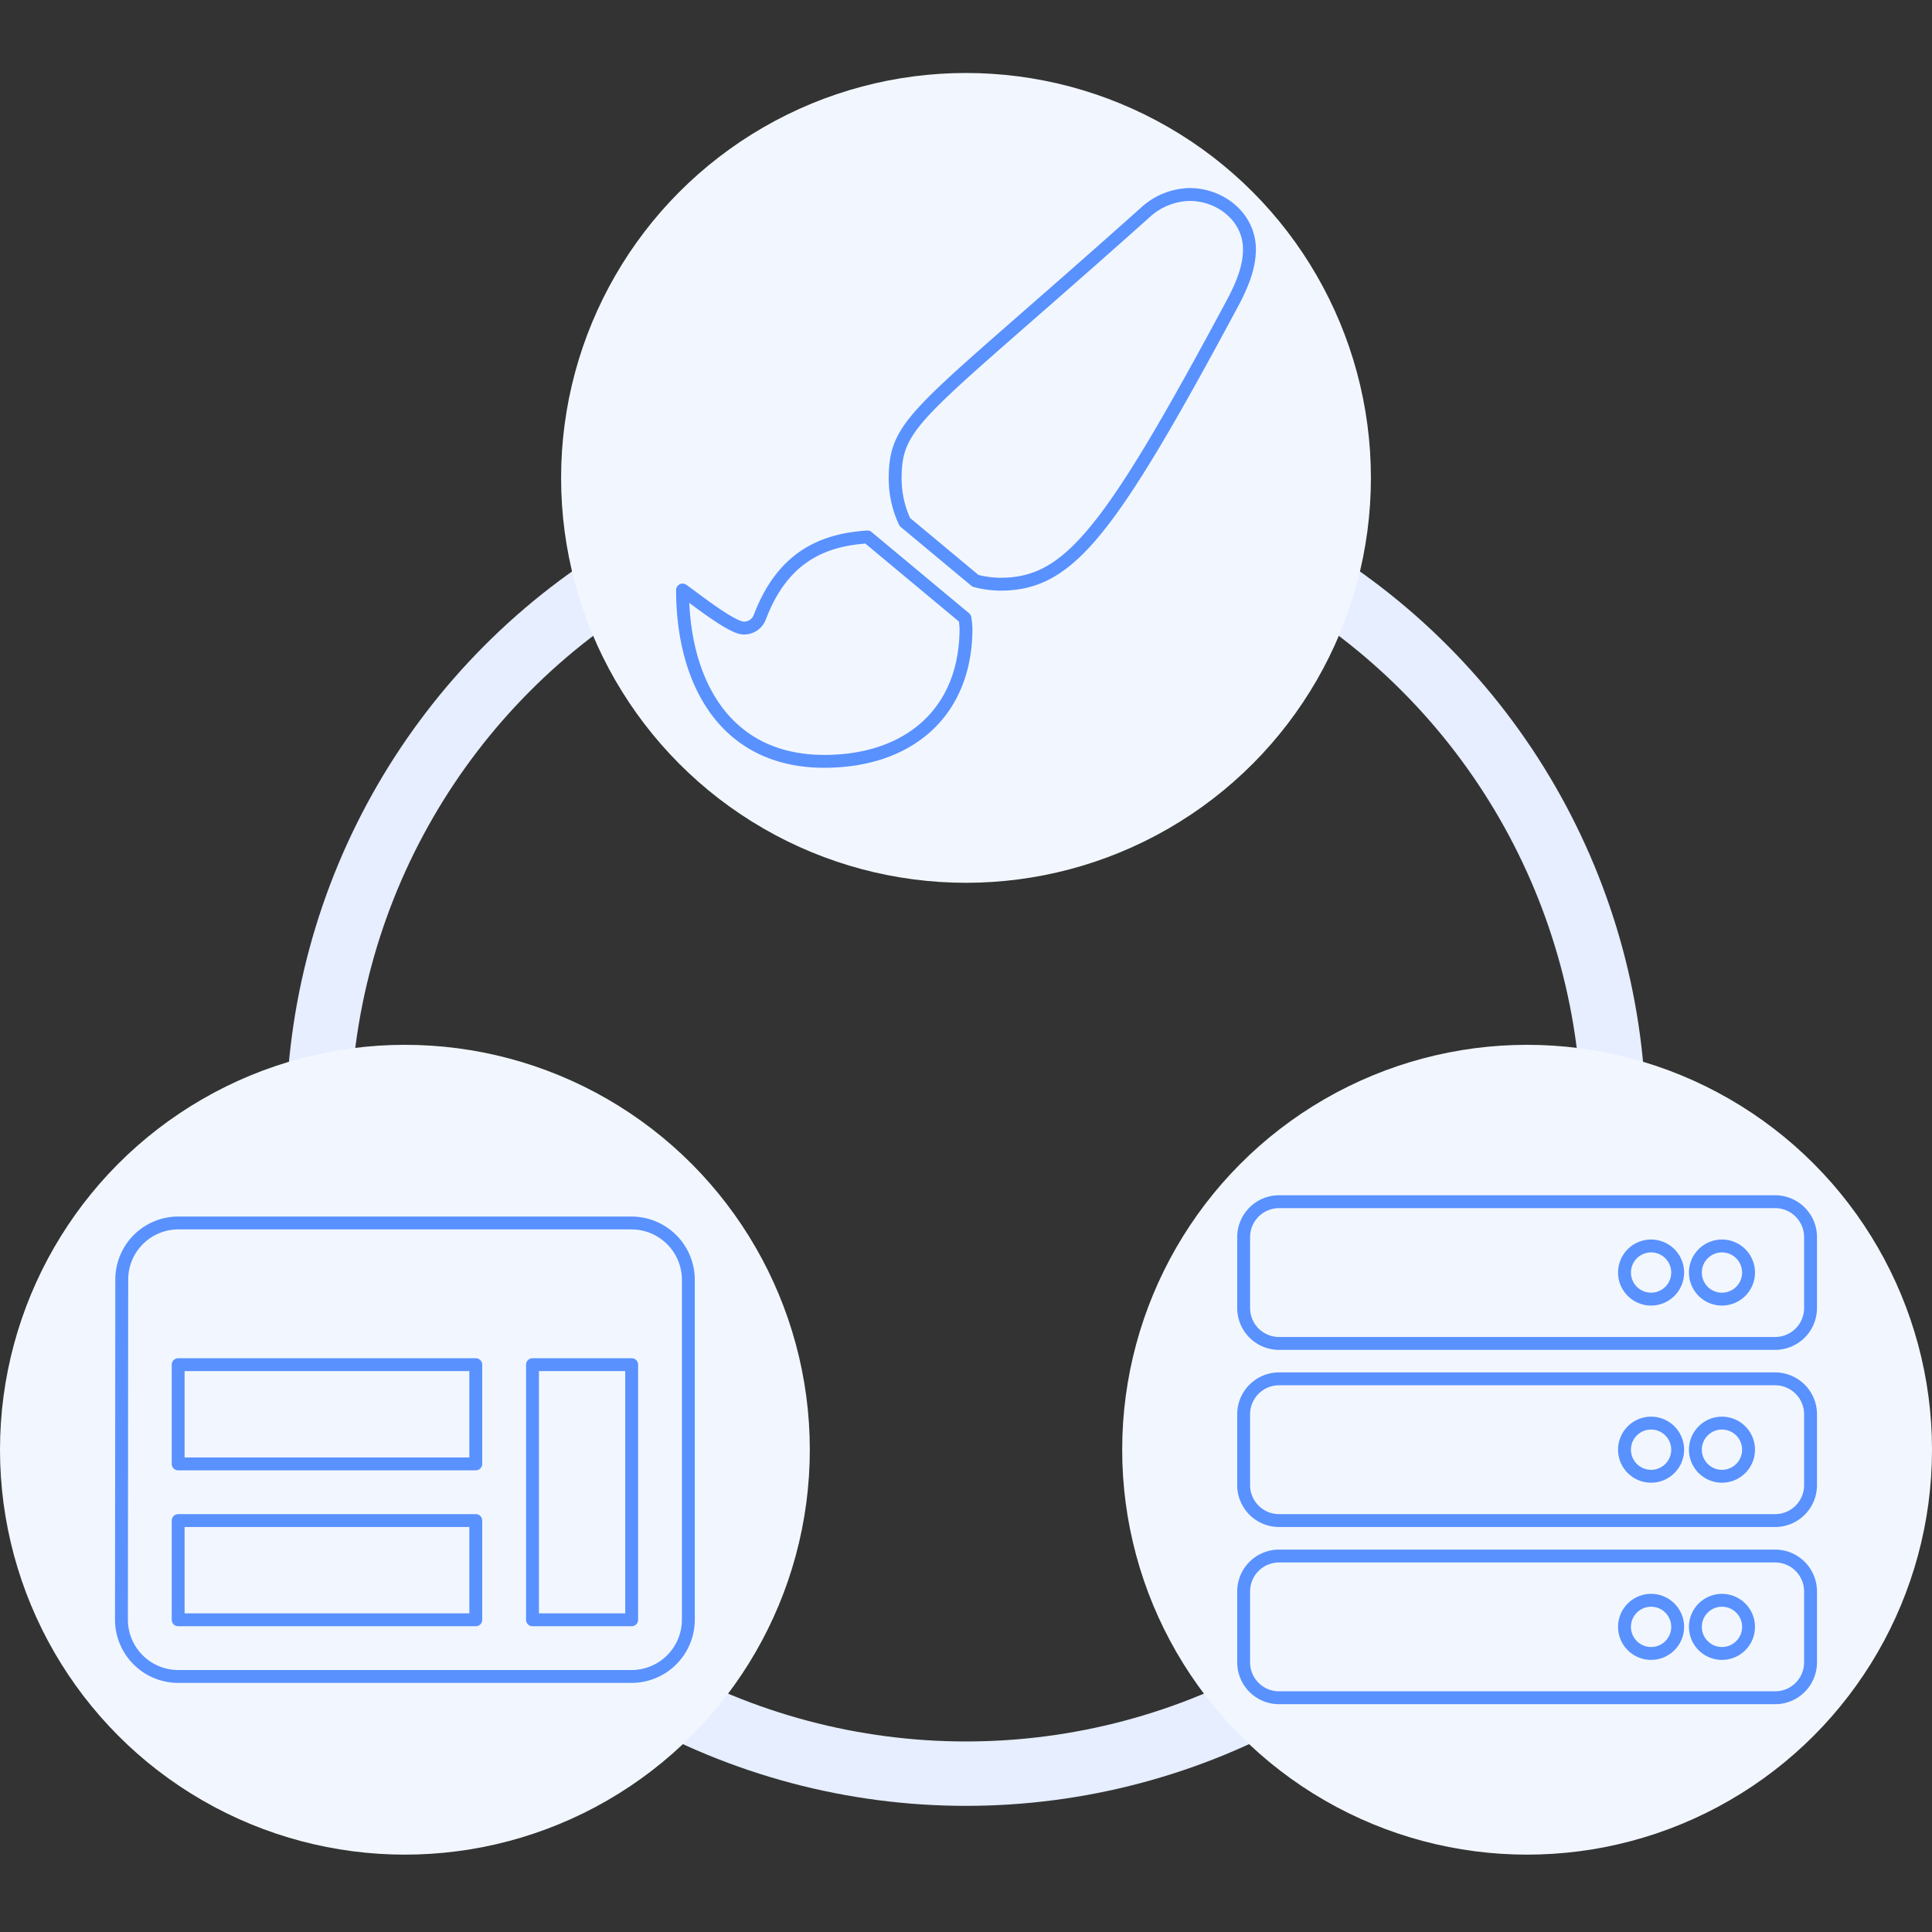 <svg xmlns="http://www.w3.org/2000/svg" viewBox="0 0 450 450"><rect x="0" y="0" width="450" height="450" fill="#333333" stroke="none"/><circle cx="225" cy="262.22" r="150.9" fill="none" stroke="#e6eeff" stroke-miterlimit="10" stroke-width="15"/><circle cx="225" cy="111.31" r="94.31" fill="#f2f7ff"/><path fill="none" stroke="#5991ff" stroke-linecap="round" stroke-linejoin="round" stroke-width="3" d="M202.05 125.07c-10.34.67-19.73 4.6-25.06 18.65a3.94 3.94 0 0 1-3.76 2.57c-2.87 0-11.73-7.14-14.25-8.86 0 21.24 9.78 39.9 33.01 39.9 19.57 0 33.01-11.28 33.01-31a22.34 22.34 0 0 0-.25-2.35l-22.7-18.91Zm75.02-79.77a15.75 15.75 0 0 0-10.37 4.24c-52.72 47.09-58.2 48.2-58.2 62.06a23.87 23.87 0 0 0 2.25 9.98l16.46 13.71a23.73 23.73 0 0 0 5.77.78c16.02 0 25.3-11.72 54.46-66.14 1.9-3.7 3.58-7.7 3.58-11.86 0-7.45-6.7-12.77-13.95-12.77Z"/><circle cx="355.69" cy="337.67" r="94.31" fill="#f2f7ff"/><path fill="none" stroke="#5991ff" stroke-linejoin="round" stroke-width="3" d="M413.45 312.91H297.92a8.25 8.25 0 0 1-8.25-8.25v-16.5a8.25 8.25 0 0 1 8.25-8.26h115.53a8.25 8.25 0 0 1 8.26 8.25v16.5a8.25 8.25 0 0 1-8.26 8.26Zm-12.38-22.7a6.19 6.19 0 1 0 6.2 6.2 6.19 6.19 0 0 0-6.2-6.2Zm-16.5 0a6.19 6.19 0 1 0 6.19 6.2 6.19 6.19 0 0 0-6.2-6.2Zm28.88 63.96H297.92a8.25 8.25 0 0 1-8.25-8.25v-16.5a8.25 8.25 0 0 1 8.25-8.26h115.53a8.25 8.25 0 0 1 8.26 8.26v16.5a8.25 8.25 0 0 1-8.26 8.25Zm-12.38-22.7a6.19 6.19 0 1 0 6.2 6.2 6.19 6.19 0 0 0-6.2-6.2Zm-16.5 0a6.19 6.19 0 1 0 6.19 6.2 6.19 6.19 0 0 0-6.2-6.2Zm28.88 63.97H297.92a8.25 8.25 0 0 1-8.25-8.26v-16.5a8.25 8.25 0 0 1 8.25-8.25h115.53a8.25 8.25 0 0 1 8.26 8.25v16.5a8.25 8.25 0 0 1-8.26 8.26Zm-12.38-22.7a6.19 6.19 0 1 0 6.2 6.2 6.19 6.19 0 0 0-6.2-6.2Zm-16.5 0a6.19 6.19 0 1 0 6.19 6.2 6.19 6.19 0 0 0-6.2-6.2Z"/><circle cx="94.31" cy="337.67" r="94.31" fill="#f2f7ff"/><path fill="none" stroke="#5991ff" stroke-linejoin="round" stroke-width="3" d="M147.13 284.85H41.5a13.19 13.19 0 0 0-13.14 13.2l-.07 79.23a13.24 13.24 0 0 0 13.2 13.2h105.64a13.24 13.24 0 0 0 13.2-13.2v-79.22a13.24 13.24 0 0 0-13.2-13.2ZM41.5 317.86h69.32v23.11H41.5Zm0 36.31h69.32v23.11H41.5Zm105.63 23.11h-23.1v-59.42h23.1Z"/></svg>